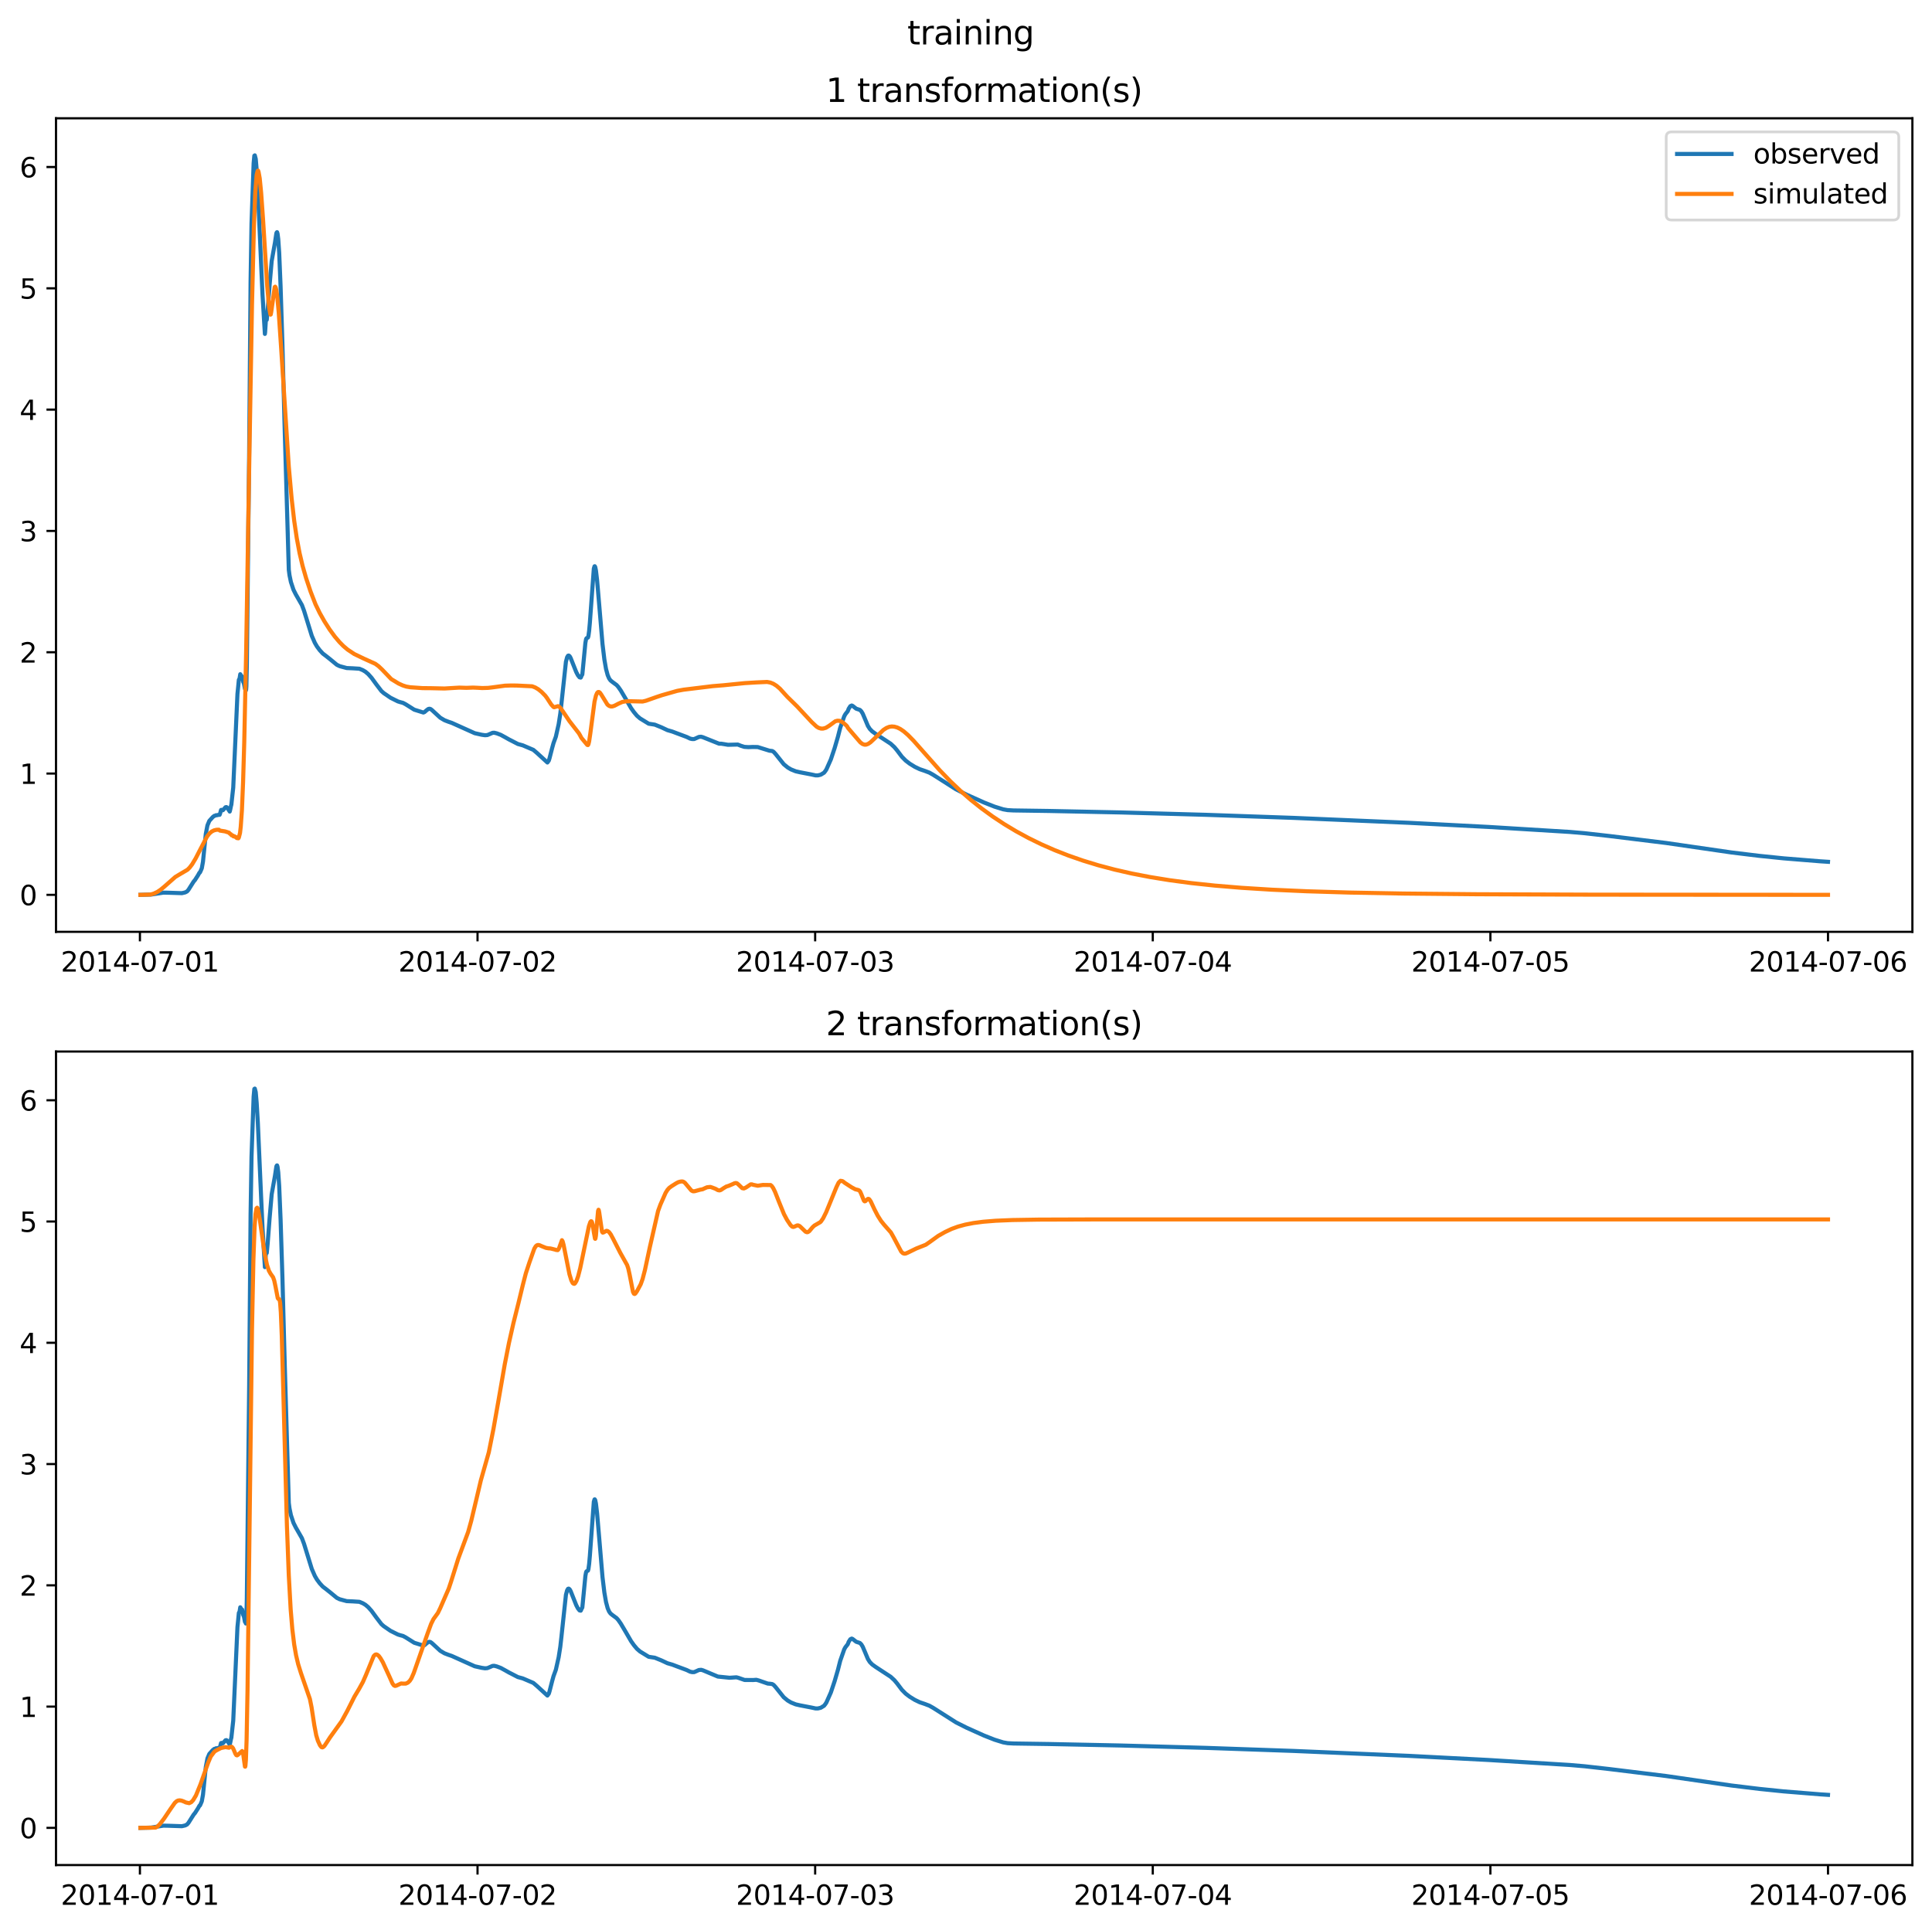 <?xml version="1.0" encoding="utf-8" standalone="no"?>
<!DOCTYPE svg PUBLIC "-//W3C//DTD SVG 1.1//EN"
  "http://www.w3.org/Graphics/SVG/1.1/DTD/svg11.dtd">
<svg xmlns:xlink="http://www.w3.org/1999/xlink" width="709.336pt" height="708.798pt" viewBox="0 0 709.336 708.798" xmlns="http://www.w3.org/2000/svg" version="1.1">
 <defs>
  <style type="text/css">*{stroke-linejoin: round; stroke-linecap: butt}</style>
 </defs>
 <g id="figure_1">
  <g id="patch_1">
   <path d="M 0 708.798 
L 709.336 708.798 
L 709.336 0 
L 0 0 
z
" style="fill: #ffffff"/>
  </g>
  <g id="axes_1">
   <g id="patch_2">
    <path d="M 20.562 342.2 
L 702.136 342.2 
L 702.136 43.44 
L 20.562 43.44 
z
" style="fill: #ffffff"/>
   </g>
   <g id="matplotlib.axis_1">
    <g id="xtick_1">
     <g id="line2d_1">
      <defs>
       <path id="md3153987cd" d="M 0 0 
L 0 3.5 
" style="stroke: #000000; stroke-width: 0.8"/>
      </defs>
      <g>
       <use xlink:href="#md3153987cd" x="51.371" y="342.2" style="stroke: #000000; stroke-width: 0.8"/>
      </g>
     </g>
     <g id="text_1">
      <!-- 2014-07-01 -->
      <g transform="translate(22.313 356.798) scale(0.1 -0.1)">
       <defs>
        <path id="DejaVuSans-32" d="M 1228 531 
L 3431 531 
L 3431 0 
L 469 0 
L 469 531 
Q 828 903 1448 1529 
Q 2069 2156 2228 2338 
Q 2531 2678 2651 2914 
Q 2772 3150 2772 3378 
Q 2772 3750 2511 3984 
Q 2250 4219 1831 4219 
Q 1534 4219 1204 4116 
Q 875 4013 500 3803 
L 500 4441 
Q 881 4594 1212 4672 
Q 1544 4750 1819 4750 
Q 2544 4750 2975 4387 
Q 3406 4025 3406 3419 
Q 3406 3131 3298 2873 
Q 3191 2616 2906 2266 
Q 2828 2175 2409 1742 
Q 1991 1309 1228 531 
z
" transform="scale(0.016)"/>
        <path id="DejaVuSans-30" d="M 2034 4250 
Q 1547 4250 1301 3770 
Q 1056 3291 1056 2328 
Q 1056 1369 1301 889 
Q 1547 409 2034 409 
Q 2525 409 2770 889 
Q 3016 1369 3016 2328 
Q 3016 3291 2770 3770 
Q 2525 4250 2034 4250 
z
M 2034 4750 
Q 2819 4750 3233 4129 
Q 3647 3509 3647 2328 
Q 3647 1150 3233 529 
Q 2819 -91 2034 -91 
Q 1250 -91 836 529 
Q 422 1150 422 2328 
Q 422 3509 836 4129 
Q 1250 4750 2034 4750 
z
" transform="scale(0.016)"/>
        <path id="DejaVuSans-31" d="M 794 531 
L 1825 531 
L 1825 4091 
L 703 3866 
L 703 4441 
L 1819 4666 
L 2450 4666 
L 2450 531 
L 3481 531 
L 3481 0 
L 794 0 
L 794 531 
z
" transform="scale(0.016)"/>
        <path id="DejaVuSans-34" d="M 2419 4116 
L 825 1625 
L 2419 1625 
L 2419 4116 
z
M 2253 4666 
L 3047 4666 
L 3047 1625 
L 3713 1625 
L 3713 1100 
L 3047 1100 
L 3047 0 
L 2419 0 
L 2419 1100 
L 313 1100 
L 313 1709 
L 2253 4666 
z
" transform="scale(0.016)"/>
        <path id="DejaVuSans-2d" d="M 313 2009 
L 1997 2009 
L 1997 1497 
L 313 1497 
L 313 2009 
z
" transform="scale(0.016)"/>
        <path id="DejaVuSans-37" d="M 525 4666 
L 3525 4666 
L 3525 4397 
L 1831 0 
L 1172 0 
L 2766 4134 
L 525 4134 
L 525 4666 
z
" transform="scale(0.016)"/>
       </defs>
       <use xlink:href="#DejaVuSans-32"/>
       <use xlink:href="#DejaVuSans-30" x="63.623"/>
       <use xlink:href="#DejaVuSans-31" x="127.246"/>
       <use xlink:href="#DejaVuSans-34" x="190.869"/>
       <use xlink:href="#DejaVuSans-2d" x="254.492"/>
       <use xlink:href="#DejaVuSans-30" x="290.576"/>
       <use xlink:href="#DejaVuSans-37" x="354.199"/>
       <use xlink:href="#DejaVuSans-2d" x="417.822"/>
       <use xlink:href="#DejaVuSans-30" x="453.906"/>
       <use xlink:href="#DejaVuSans-31" x="517.529"/>
      </g>
     </g>
    </g>
    <g id="xtick_2">
     <g id="line2d_2">
      <g>
       <use xlink:href="#md3153987cd" x="175.328" y="342.2" style="stroke: #000000; stroke-width: 0.8"/>
      </g>
     </g>
     <g id="text_2">
      <!-- 2014-07-02 -->
      <g transform="translate(146.27 356.798) scale(0.1 -0.1)">
       <use xlink:href="#DejaVuSans-32"/>
       <use xlink:href="#DejaVuSans-30" x="63.623"/>
       <use xlink:href="#DejaVuSans-31" x="127.246"/>
       <use xlink:href="#DejaVuSans-34" x="190.869"/>
       <use xlink:href="#DejaVuSans-2d" x="254.492"/>
       <use xlink:href="#DejaVuSans-30" x="290.576"/>
       <use xlink:href="#DejaVuSans-37" x="354.199"/>
       <use xlink:href="#DejaVuSans-2d" x="417.822"/>
       <use xlink:href="#DejaVuSans-30" x="453.906"/>
       <use xlink:href="#DejaVuSans-32" x="517.529"/>
      </g>
     </g>
    </g>
    <g id="xtick_3">
     <g id="line2d_3">
      <g>
       <use xlink:href="#md3153987cd" x="299.285" y="342.2" style="stroke: #000000; stroke-width: 0.8"/>
      </g>
     </g>
     <g id="text_3">
      <!-- 2014-07-03 -->
      <g transform="translate(270.227 356.798) scale(0.1 -0.1)">
       <defs>
        <path id="DejaVuSans-33" d="M 2597 2516 
Q 3050 2419 3304 2112 
Q 3559 1806 3559 1356 
Q 3559 666 3084 287 
Q 2609 -91 1734 -91 
Q 1441 -91 1130 -33 
Q 819 25 488 141 
L 488 750 
Q 750 597 1062 519 
Q 1375 441 1716 441 
Q 2309 441 2620 675 
Q 2931 909 2931 1356 
Q 2931 1769 2642 2001 
Q 2353 2234 1838 2234 
L 1294 2234 
L 1294 2753 
L 1863 2753 
Q 2328 2753 2575 2939 
Q 2822 3125 2822 3475 
Q 2822 3834 2567 4026 
Q 2313 4219 1838 4219 
Q 1578 4219 1281 4162 
Q 984 4106 628 3988 
L 628 4550 
Q 988 4650 1302 4700 
Q 1616 4750 1894 4750 
Q 2613 4750 3031 4423 
Q 3450 4097 3450 3541 
Q 3450 3153 3228 2886 
Q 3006 2619 2597 2516 
z
" transform="scale(0.016)"/>
       </defs>
       <use xlink:href="#DejaVuSans-32"/>
       <use xlink:href="#DejaVuSans-30" x="63.623"/>
       <use xlink:href="#DejaVuSans-31" x="127.246"/>
       <use xlink:href="#DejaVuSans-34" x="190.869"/>
       <use xlink:href="#DejaVuSans-2d" x="254.492"/>
       <use xlink:href="#DejaVuSans-30" x="290.576"/>
       <use xlink:href="#DejaVuSans-37" x="354.199"/>
       <use xlink:href="#DejaVuSans-2d" x="417.822"/>
       <use xlink:href="#DejaVuSans-30" x="453.906"/>
       <use xlink:href="#DejaVuSans-33" x="517.529"/>
      </g>
     </g>
    </g>
    <g id="xtick_4">
     <g id="line2d_4">
      <g>
       <use xlink:href="#md3153987cd" x="423.242" y="342.2" style="stroke: #000000; stroke-width: 0.8"/>
      </g>
     </g>
     <g id="text_4">
      <!-- 2014-07-04 -->
      <g transform="translate(394.184 356.798) scale(0.1 -0.1)">
       <use xlink:href="#DejaVuSans-32"/>
       <use xlink:href="#DejaVuSans-30" x="63.623"/>
       <use xlink:href="#DejaVuSans-31" x="127.246"/>
       <use xlink:href="#DejaVuSans-34" x="190.869"/>
       <use xlink:href="#DejaVuSans-2d" x="254.492"/>
       <use xlink:href="#DejaVuSans-30" x="290.576"/>
       <use xlink:href="#DejaVuSans-37" x="354.199"/>
       <use xlink:href="#DejaVuSans-2d" x="417.822"/>
       <use xlink:href="#DejaVuSans-30" x="453.906"/>
       <use xlink:href="#DejaVuSans-34" x="517.529"/>
      </g>
     </g>
    </g>
    <g id="xtick_5">
     <g id="line2d_5">
      <g>
       <use xlink:href="#md3153987cd" x="547.199" y="342.2" style="stroke: #000000; stroke-width: 0.8"/>
      </g>
     </g>
     <g id="text_5">
      <!-- 2014-07-05 -->
      <g transform="translate(518.141 356.798) scale(0.1 -0.1)">
       <defs>
        <path id="DejaVuSans-35" d="M 691 4666 
L 3169 4666 
L 3169 4134 
L 1269 4134 
L 1269 2991 
Q 1406 3038 1543 3061 
Q 1681 3084 1819 3084 
Q 2600 3084 3056 2656 
Q 3513 2228 3513 1497 
Q 3513 744 3044 326 
Q 2575 -91 1722 -91 
Q 1428 -91 1123 -41 
Q 819 9 494 109 
L 494 744 
Q 775 591 1075 516 
Q 1375 441 1709 441 
Q 2250 441 2565 725 
Q 2881 1009 2881 1497 
Q 2881 1984 2565 2268 
Q 2250 2553 1709 2553 
Q 1456 2553 1204 2497 
Q 953 2441 691 2322 
L 691 4666 
z
" transform="scale(0.016)"/>
       </defs>
       <use xlink:href="#DejaVuSans-32"/>
       <use xlink:href="#DejaVuSans-30" x="63.623"/>
       <use xlink:href="#DejaVuSans-31" x="127.246"/>
       <use xlink:href="#DejaVuSans-34" x="190.869"/>
       <use xlink:href="#DejaVuSans-2d" x="254.492"/>
       <use xlink:href="#DejaVuSans-30" x="290.576"/>
       <use xlink:href="#DejaVuSans-37" x="354.199"/>
       <use xlink:href="#DejaVuSans-2d" x="417.822"/>
       <use xlink:href="#DejaVuSans-30" x="453.906"/>
       <use xlink:href="#DejaVuSans-35" x="517.529"/>
      </g>
     </g>
    </g>
    <g id="xtick_6">
     <g id="line2d_6">
      <g>
       <use xlink:href="#md3153987cd" x="671.156" y="342.2" style="stroke: #000000; stroke-width: 0.8"/>
      </g>
     </g>
     <g id="text_6">
      <!-- 2014-07-06 -->
      <g transform="translate(642.098 356.798) scale(0.1 -0.1)">
       <defs>
        <path id="DejaVuSans-36" d="M 2113 2584 
Q 1688 2584 1439 2293 
Q 1191 2003 1191 1497 
Q 1191 994 1439 701 
Q 1688 409 2113 409 
Q 2538 409 2786 701 
Q 3034 994 3034 1497 
Q 3034 2003 2786 2293 
Q 2538 2584 2113 2584 
z
M 3366 4563 
L 3366 3988 
Q 3128 4100 2886 4159 
Q 2644 4219 2406 4219 
Q 1781 4219 1451 3797 
Q 1122 3375 1075 2522 
Q 1259 2794 1537 2939 
Q 1816 3084 2150 3084 
Q 2853 3084 3261 2657 
Q 3669 2231 3669 1497 
Q 3669 778 3244 343 
Q 2819 -91 2113 -91 
Q 1303 -91 875 529 
Q 447 1150 447 2328 
Q 447 3434 972 4092 
Q 1497 4750 2381 4750 
Q 2619 4750 2861 4703 
Q 3103 4656 3366 4563 
z
" transform="scale(0.016)"/>
       </defs>
       <use xlink:href="#DejaVuSans-32"/>
       <use xlink:href="#DejaVuSans-30" x="63.623"/>
       <use xlink:href="#DejaVuSans-31" x="127.246"/>
       <use xlink:href="#DejaVuSans-34" x="190.869"/>
       <use xlink:href="#DejaVuSans-2d" x="254.492"/>
       <use xlink:href="#DejaVuSans-30" x="290.576"/>
       <use xlink:href="#DejaVuSans-37" x="354.199"/>
       <use xlink:href="#DejaVuSans-2d" x="417.822"/>
       <use xlink:href="#DejaVuSans-30" x="453.906"/>
       <use xlink:href="#DejaVuSans-36" x="517.529"/>
      </g>
     </g>
    </g>
   </g>
   <g id="matplotlib.axis_2">
    <g id="ytick_1">
     <g id="line2d_7">
      <defs>
       <path id="m142663fa0b" d="M 0 0 
L -3.5 0 
" style="stroke: #000000; stroke-width: 0.8"/>
      </defs>
      <g>
       <use xlink:href="#m142663fa0b" x="20.562" y="328.62" style="stroke: #000000; stroke-width: 0.8"/>
      </g>
     </g>
     <g id="text_7">
      <!-- 0 -->
      <g transform="translate(7.2 332.419) scale(0.1 -0.1)">
       <use xlink:href="#DejaVuSans-30"/>
      </g>
     </g>
    </g>
    <g id="ytick_2">
     <g id="line2d_8">
      <g>
       <use xlink:href="#m142663fa0b" x="20.562" y="284.072" style="stroke: #000000; stroke-width: 0.8"/>
      </g>
     </g>
     <g id="text_8">
      <!-- 1 -->
      <g transform="translate(7.2 287.871) scale(0.1 -0.1)">
       <use xlink:href="#DejaVuSans-31"/>
      </g>
     </g>
    </g>
    <g id="ytick_3">
     <g id="line2d_9">
      <g>
       <use xlink:href="#m142663fa0b" x="20.562" y="239.524" style="stroke: #000000; stroke-width: 0.8"/>
      </g>
     </g>
     <g id="text_9">
      <!-- 2 -->
      <g transform="translate(7.2 243.323) scale(0.1 -0.1)">
       <use xlink:href="#DejaVuSans-32"/>
      </g>
     </g>
    </g>
    <g id="ytick_4">
     <g id="line2d_10">
      <g>
       <use xlink:href="#m142663fa0b" x="20.562" y="194.976" style="stroke: #000000; stroke-width: 0.8"/>
      </g>
     </g>
     <g id="text_10">
      <!-- 3 -->
      <g transform="translate(7.2 198.775) scale(0.1 -0.1)">
       <use xlink:href="#DejaVuSans-33"/>
      </g>
     </g>
    </g>
    <g id="ytick_5">
     <g id="line2d_11">
      <g>
       <use xlink:href="#m142663fa0b" x="20.562" y="150.428" style="stroke: #000000; stroke-width: 0.8"/>
      </g>
     </g>
     <g id="text_11">
      <!-- 4 -->
      <g transform="translate(7.2 154.227) scale(0.1 -0.1)">
       <use xlink:href="#DejaVuSans-34"/>
      </g>
     </g>
    </g>
    <g id="ytick_6">
     <g id="line2d_12">
      <g>
       <use xlink:href="#m142663fa0b" x="20.562" y="105.88" style="stroke: #000000; stroke-width: 0.8"/>
      </g>
     </g>
     <g id="text_12">
      <!-- 5 -->
      <g transform="translate(7.2 109.679) scale(0.1 -0.1)">
       <use xlink:href="#DejaVuSans-35"/>
      </g>
     </g>
    </g>
    <g id="ytick_7">
     <g id="line2d_13">
      <g>
       <use xlink:href="#m142663fa0b" x="20.562" y="61.332" style="stroke: #000000; stroke-width: 0.8"/>
      </g>
     </g>
     <g id="text_13">
      <!-- 6 -->
      <g transform="translate(7.2 65.131) scale(0.1 -0.1)">
       <use xlink:href="#DejaVuSans-36"/>
      </g>
     </g>
    </g>
   </g>
   <g id="line2d_14">
    <path d="M 51.543 328.62 
L 55.503 328.517 
L 57.827 328.145 
L 59.979 327.808 
L 61.529 327.832 
L 66.779 328.005 
L 67.985 327.727 
L 68.673 327.373 
L 69.19 326.775 
L 71.084 323.772 
L 71.6 323.157 
L 72.719 321.407 
L 73.236 320.467 
L 73.408 320.409 
L 73.666 319.869 
L 74.096 318.844 
L 74.527 316.436 
L 74.871 313.037 
L 75.56 306.238 
L 76.162 303.113 
L 76.851 301.458 
L 78.142 300.028 
L 78.4 299.848 
L 78.659 299.616 
L 78.917 299.578 
L 79.347 299.363 
L 79.606 299.396 
L 80.122 299.263 
L 80.639 299.226 
L 80.811 298.741 
L 81.155 297.466 
L 81.327 297.397 
L 81.844 297.546 
L 82.188 297.146 
L 82.791 296.446 
L 83.135 296.391 
L 83.393 296.572 
L 83.91 297.352 
L 84.34 298.036 
L 84.512 297.388 
L 84.857 295.753 
L 84.943 295.519 
L 85.287 292.354 
L 85.631 289.243 
L 87.181 254.849 
L 87.439 252.321 
L 87.697 249.632 
L 87.955 249.193 
L 88.214 247.591 
L 88.3 247.708 
L 88.73 248.624 
L 88.816 248.349 
L 88.902 248.438 
L 89.333 250.513 
L 89.419 250.455 
L 89.591 251.159 
L 89.935 252.941 
L 90.021 252.906 
L 90.28 253.551 
L 90.366 253.242 
L 90.452 252.085 
L 90.624 244.413 
L 91.485 166.009 
L 92.001 103.444 
L 92.346 82.071 
L 93.12 60.01 
L 93.379 57.182 
L 93.551 57.051 
L 93.895 58.36 
L 94.239 62.304 
L 94.67 69.643 
L 95.875 97.081 
L 96.391 108.363 
L 97.252 122.63 
L 97.338 121.996 
L 97.683 116.624 
L 97.769 116.703 
L 97.941 117.456 
L 98.285 113.812 
L 98.974 104.779 
L 99.749 95.867 
L 100.954 89.1 
L 101.47 85.643 
L 101.642 85.299 
L 101.728 85.262 
L 101.901 85.795 
L 102.159 87.789 
L 102.503 92.796 
L 103.02 105.211 
L 103.708 126.954 
L 104.569 159.303 
L 106.033 209.258 
L 106.291 211.243 
L 106.807 213.739 
L 107.754 216.586 
L 108.615 218.303 
L 110.853 222.206 
L 111.628 224.292 
L 114.468 233.484 
L 115.588 236.06 
L 116.362 237.391 
L 117.395 238.781 
L 118.514 239.998 
L 119.719 240.915 
L 121.183 242.077 
L 123.679 244.138 
L 124.712 244.638 
L 127.295 245.33 
L 129.533 245.427 
L 131.943 245.58 
L 133.234 246.117 
L 134.181 246.688 
L 135.214 247.568 
L 136.419 248.924 
L 138.227 251.406 
L 140.035 253.769 
L 140.895 254.533 
L 143.392 256.245 
L 146.06 257.576 
L 146.921 257.846 
L 147.954 258.118 
L 148.901 258.616 
L 152.086 260.62 
L 155.443 261.667 
L 155.874 261.49 
L 156.562 260.882 
L 157.251 260.365 
L 157.681 260.271 
L 158.112 260.396 
L 158.628 260.786 
L 161.641 263.572 
L 163.19 264.488 
L 164.568 265.025 
L 165.859 265.463 
L 174.295 269.257 
L 176.877 269.835 
L 178.082 270.002 
L 178.943 269.937 
L 179.804 269.577 
L 180.837 269.125 
L 181.44 269.084 
L 182.387 269.311 
L 183.85 269.863 
L 185.658 270.853 
L 186.863 271.539 
L 187.982 272.109 
L 190.134 273.223 
L 191.942 273.719 
L 195.815 275.374 
L 197.192 276.551 
L 200.98 280.02 
L 201.497 279.31 
L 201.755 278.479 
L 202.702 274.783 
L 203.218 272.91 
L 204.079 270.543 
L 205.112 265.937 
L 205.715 262.088 
L 206.145 258.283 
L 207.78 243.031 
L 208.211 241.373 
L 208.555 240.798 
L 208.813 240.737 
L 209.158 241.005 
L 209.502 241.614 
L 211.568 246.818 
L 212.171 247.977 
L 212.773 248.736 
L 213.031 248.785 
L 213.204 248.843 
L 213.29 248.74 
L 213.548 248.059 
L 213.72 247.847 
L 213.806 247.634 
L 213.978 245.91 
L 214.925 236.077 
L 215.183 234.686 
L 215.356 234.372 
L 215.872 234.134 
L 216.044 233.554 
L 216.303 231.652 
L 216.561 228.798 
L 218.024 208.813 
L 218.282 207.967 
L 218.368 207.94 
L 218.541 208.245 
L 218.799 209.483 
L 219.229 213.099 
L 220.004 222.185 
L 221.209 236.495 
L 221.898 242.204 
L 222.5 245.659 
L 223.103 247.918 
L 223.619 249.128 
L 224.136 249.86 
L 224.825 250.422 
L 226.374 251.559 
L 226.977 252.228 
L 227.923 253.585 
L 229.817 256.792 
L 231.711 260.058 
L 232.744 261.509 
L 233.863 262.848 
L 234.982 263.82 
L 238.167 265.773 
L 239.2 265.932 
L 240.405 266.115 
L 242.816 267.092 
L 245.054 268.141 
L 246.861 268.664 
L 248.325 269.222 
L 252.112 270.633 
L 253.404 271.251 
L 254.178 271.416 
L 254.867 271.404 
L 255.642 271.068 
L 256.589 270.633 
L 257.363 270.548 
L 258.052 270.729 
L 263.991 273.102 
L 264.852 273.12 
L 265.971 273.297 
L 267.263 273.519 
L 270.878 273.423 
L 271.997 273.872 
L 273.288 274.278 
L 274.752 274.376 
L 276.387 274.314 
L 278.195 274.345 
L 282.499 275.684 
L 283.532 275.799 
L 284.048 276.118 
L 284.737 276.872 
L 287.75 280.643 
L 289.213 281.847 
L 290.418 282.556 
L 292.14 283.25 
L 293.69 283.603 
L 297.821 284.4 
L 299.457 284.751 
L 300.318 284.744 
L 301.351 284.494 
L 302.556 283.76 
L 303.072 283.088 
L 303.417 282.547 
L 305.052 278.868 
L 306.43 274.743 
L 307.635 270.614 
L 308.495 267.233 
L 309.959 263.042 
L 310.389 262.259 
L 311.25 261.174 
L 311.594 260.275 
L 312.197 259.33 
L 312.713 259.087 
L 313.058 259.234 
L 314.349 260.251 
L 315.726 260.705 
L 316.243 261.231 
L 316.759 262.087 
L 317.534 263.914 
L 318.653 266.586 
L 319.342 267.675 
L 320.203 268.57 
L 321.494 269.5 
L 327.003 273.108 
L 328.38 274.383 
L 329.413 275.624 
L 331.135 277.91 
L 332.512 279.306 
L 333.976 280.432 
L 335.869 281.604 
L 337.677 282.472 
L 339.485 283.084 
L 341.206 283.738 
L 342.584 284.514 
L 351.02 289.88 
L 354.893 291.832 
L 361.263 294.698 
L 365.137 296.227 
L 368.322 297.216 
L 369.957 297.504 
L 372.109 297.624 
L 385.022 297.813 
L 411.449 298.36 
L 442.696 299.229 
L 474.89 300.355 
L 517.242 302.165 
L 546.51 303.684 
L 576.38 305.52 
L 581.803 305.989 
L 590.842 307.008 
L 611.673 309.567 
L 635.69 313.056 
L 645.934 314.301 
L 654.886 315.219 
L 668.315 316.304 
L 671.156 316.488 
L 671.156 316.488 
" clip-path="url(#peb9eac70e6)" style="fill: none; stroke: #1f77b4; stroke-width: 1.5; stroke-linecap: square"/>
   </g>
   <g id="line2d_15">
    <path d="M 51.543 328.62 
L 55.159 328.516 
L 56.364 328.201 
L 57.741 327.556 
L 58.946 326.757 
L 60.323 325.615 
L 64.369 322.05 
L 65.66 321.269 
L 68.845 319.388 
L 69.62 318.614 
L 70.567 317.377 
L 71.858 315.21 
L 73.149 312.689 
L 75.99 307.238 
L 76.851 306.132 
L 77.712 305.381 
L 78.573 304.944 
L 79.52 304.719 
L 80.38 304.709 
L 80.552 304.865 
L 80.725 305.022 
L 82.618 305.317 
L 84.082 305.785 
L 84.254 306.009 
L 84.512 306.251 
L 84.77 306.357 
L 85.029 306.75 
L 85.459 306.816 
L 85.717 307.15 
L 86.062 307.102 
L 86.32 307.343 
L 86.664 307.395 
L 86.922 307.761 
L 87.525 307.854 
L 87.697 307.561 
L 88.128 305.871 
L 88.386 303.627 
L 88.816 297.618 
L 89.247 287.242 
L 89.677 272.615 
L 90.366 239.693 
L 91.485 171.84 
L 92.518 112.07 
L 93.206 83.928 
L 93.723 70.769 
L 94.239 64.188 
L 94.584 62.784 
L 94.756 62.652 
L 94.928 63.129 
L 95.358 65.49 
L 95.875 70.74 
L 96.564 80.363 
L 98.113 105.098 
L 98.802 112.824 
L 99.232 115.239 
L 99.318 115.548 
L 99.404 115.492 
L 99.576 114.595 
L 100.868 105.402 
L 101.04 105.284 
L 101.212 105.567 
L 101.47 106.572 
L 101.815 109.067 
L 102.331 114.688 
L 103.192 127.343 
L 106.033 171.392 
L 107.065 182.982 
L 108.012 191.226 
L 108.959 197.654 
L 109.992 203.138 
L 111.111 207.873 
L 112.403 212.374 
L 114.038 217.27 
L 115.846 221.935 
L 117.395 225.133 
L 119.117 228.193 
L 121.011 231.157 
L 122.904 233.752 
L 124.626 235.778 
L 126.089 237.261 
L 127.639 238.571 
L 130.049 240.17 
L 133.578 241.867 
L 137.796 243.774 
L 139.002 244.663 
L 140.293 245.889 
L 143.65 249.389 
L 146.319 251.007 
L 147.868 251.715 
L 149.159 252.134 
L 150.623 252.387 
L 155.185 252.707 
L 157.939 252.722 
L 163.19 252.841 
L 168.614 252.52 
L 171.282 252.6 
L 173.692 252.51 
L 175.5 252.59 
L 177.049 252.677 
L 179.202 252.616 
L 180.837 252.426 
L 185.399 251.807 
L 187.637 251.734 
L 189.703 251.755 
L 195.385 252.033 
L 196.504 252.458 
L 197.623 253.12 
L 198.828 254.093 
L 200.205 255.499 
L 200.808 256.305 
L 201.152 256.829 
L 201.41 257.238 
L 201.755 257.762 
L 202.357 258.691 
L 203.218 259.646 
L 203.476 259.727 
L 204.854 259.326 
L 205.198 259.483 
L 205.715 259.915 
L 206.575 261.118 
L 209.072 264.828 
L 212.515 269.257 
L 212.945 269.985 
L 213.204 270.484 
L 213.462 270.973 
L 215.614 273.563 
L 215.872 273.618 
L 216.044 273.335 
L 216.303 272.281 
L 216.733 269.371 
L 218.282 257.632 
L 218.799 255.465 
L 219.229 254.474 
L 219.574 254.138 
L 219.918 254.13 
L 220.262 254.383 
L 220.779 255.107 
L 223.017 258.751 
L 223.619 259.225 
L 224.222 259.435 
L 224.825 259.425 
L 225.599 259.182 
L 227.063 258.417 
L 228.44 257.805 
L 229.559 257.578 
L 231.281 257.516 
L 235.929 257.626 
L 237.134 257.339 
L 241.094 255.95 
L 243.074 255.291 
L 248.669 253.7 
L 250.993 253.277 
L 261.667 251.975 
L 265.627 251.654 
L 273.374 250.872 
L 277.592 250.613 
L 281.638 250.436 
L 282.843 250.666 
L 283.962 251.12 
L 285.081 251.824 
L 286.373 252.929 
L 288.008 254.736 
L 289.127 255.951 
L 292.657 259.41 
L 297.994 265.149 
L 299.801 266.841 
L 300.576 267.303 
L 301.437 267.563 
L 302.212 267.561 
L 303.245 267.265 
L 304.45 266.513 
L 306.688 264.874 
L 307.462 264.671 
L 308.151 264.701 
L 308.668 264.857 
L 309.528 265.355 
L 310.647 266.34 
L 310.992 266.714 
L 311.336 267.336 
L 314.091 270.556 
L 315.898 272.648 
L 316.673 273.223 
L 317.362 273.464 
L 317.964 273.463 
L 318.739 273.187 
L 319.6 272.602 
L 320.719 271.557 
L 324.334 268.06 
L 325.453 267.334 
L 326.486 266.922 
L 327.433 266.784 
L 328.38 266.864 
L 329.413 267.157 
L 330.532 267.704 
L 331.823 268.59 
L 333.373 269.933 
L 335.439 272.044 
L 338.882 275.939 
L 344.994 282.838 
L 348.868 286.852 
L 352.655 290.454 
L 356.443 293.752 
L 360.402 296.904 
L 364.448 299.843 
L 368.666 302.633 
L 373.056 305.271 
L 377.619 307.75 
L 382.353 310.069 
L 387.26 312.224 
L 392.339 314.213 
L 397.676 316.065 
L 403.271 317.77 
L 409.21 319.344 
L 415.494 320.777 
L 422.209 322.076 
L 429.44 323.247 
L 437.359 324.299 
L 446.053 325.225 
L 455.78 326.034 
L 466.885 326.728 
L 479.883 327.311 
L 495.55 327.782 
L 515.349 328.144 
L 542.378 328.4 
L 584.558 328.554 
L 671.156 328.614 
L 671.156 328.614 
" clip-path="url(#peb9eac70e6)" style="fill: none; stroke: #ff7f0e; stroke-width: 1.5; stroke-linecap: square"/>
   </g>
   <g id="patch_3">
    <path d="M 20.562 342.2 
L 20.562 43.44 
" style="fill: none; stroke: #000000; stroke-width: 0.8; stroke-linejoin: miter; stroke-linecap: square"/>
   </g>
   <g id="patch_4">
    <path d="M 702.136 342.2 
L 702.136 43.44 
" style="fill: none; stroke: #000000; stroke-width: 0.8; stroke-linejoin: miter; stroke-linecap: square"/>
   </g>
   <g id="patch_5">
    <path d="M 20.562 342.2 
L 702.136 342.2 
" style="fill: none; stroke: #000000; stroke-width: 0.8; stroke-linejoin: miter; stroke-linecap: square"/>
   </g>
   <g id="patch_6">
    <path d="M 20.562 43.44 
L 702.136 43.44 
" style="fill: none; stroke: #000000; stroke-width: 0.8; stroke-linejoin: miter; stroke-linecap: square"/>
   </g>
   <g id="text_14">
    <!-- 1 transformation(s) -->
    <g transform="translate(303.235 37.44) scale(0.12 -0.12)">
     <defs>
      <path id="DejaVuSans-20" transform="scale(0.016)"/>
      <path id="DejaVuSans-74" d="M 1172 4494 
L 1172 3500 
L 2356 3500 
L 2356 3053 
L 1172 3053 
L 1172 1153 
Q 1172 725 1289 603 
Q 1406 481 1766 481 
L 2356 481 
L 2356 0 
L 1766 0 
Q 1100 0 847 248 
Q 594 497 594 1153 
L 594 3053 
L 172 3053 
L 172 3500 
L 594 3500 
L 594 4494 
L 1172 4494 
z
" transform="scale(0.016)"/>
      <path id="DejaVuSans-72" d="M 2631 2963 
Q 2534 3019 2420 3045 
Q 2306 3072 2169 3072 
Q 1681 3072 1420 2755 
Q 1159 2438 1159 1844 
L 1159 0 
L 581 0 
L 581 3500 
L 1159 3500 
L 1159 2956 
Q 1341 3275 1631 3429 
Q 1922 3584 2338 3584 
Q 2397 3584 2469 3576 
Q 2541 3569 2628 3553 
L 2631 2963 
z
" transform="scale(0.016)"/>
      <path id="DejaVuSans-61" d="M 2194 1759 
Q 1497 1759 1228 1600 
Q 959 1441 959 1056 
Q 959 750 1161 570 
Q 1363 391 1709 391 
Q 2188 391 2477 730 
Q 2766 1069 2766 1631 
L 2766 1759 
L 2194 1759 
z
M 3341 1997 
L 3341 0 
L 2766 0 
L 2766 531 
Q 2569 213 2275 61 
Q 1981 -91 1556 -91 
Q 1019 -91 701 211 
Q 384 513 384 1019 
Q 384 1609 779 1909 
Q 1175 2209 1959 2209 
L 2766 2209 
L 2766 2266 
Q 2766 2663 2505 2880 
Q 2244 3097 1772 3097 
Q 1472 3097 1187 3025 
Q 903 2953 641 2809 
L 641 3341 
Q 956 3463 1253 3523 
Q 1550 3584 1831 3584 
Q 2591 3584 2966 3190 
Q 3341 2797 3341 1997 
z
" transform="scale(0.016)"/>
      <path id="DejaVuSans-6e" d="M 3513 2113 
L 3513 0 
L 2938 0 
L 2938 2094 
Q 2938 2591 2744 2837 
Q 2550 3084 2163 3084 
Q 1697 3084 1428 2787 
Q 1159 2491 1159 1978 
L 1159 0 
L 581 0 
L 581 3500 
L 1159 3500 
L 1159 2956 
Q 1366 3272 1645 3428 
Q 1925 3584 2291 3584 
Q 2894 3584 3203 3211 
Q 3513 2838 3513 2113 
z
" transform="scale(0.016)"/>
      <path id="DejaVuSans-73" d="M 2834 3397 
L 2834 2853 
Q 2591 2978 2328 3040 
Q 2066 3103 1784 3103 
Q 1356 3103 1142 2972 
Q 928 2841 928 2578 
Q 928 2378 1081 2264 
Q 1234 2150 1697 2047 
L 1894 2003 
Q 2506 1872 2764 1633 
Q 3022 1394 3022 966 
Q 3022 478 2636 193 
Q 2250 -91 1575 -91 
Q 1294 -91 989 -36 
Q 684 19 347 128 
L 347 722 
Q 666 556 975 473 
Q 1284 391 1588 391 
Q 1994 391 2212 530 
Q 2431 669 2431 922 
Q 2431 1156 2273 1281 
Q 2116 1406 1581 1522 
L 1381 1569 
Q 847 1681 609 1914 
Q 372 2147 372 2553 
Q 372 3047 722 3315 
Q 1072 3584 1716 3584 
Q 2034 3584 2315 3537 
Q 2597 3491 2834 3397 
z
" transform="scale(0.016)"/>
      <path id="DejaVuSans-66" d="M 2375 4863 
L 2375 4384 
L 1825 4384 
Q 1516 4384 1395 4259 
Q 1275 4134 1275 3809 
L 1275 3500 
L 2222 3500 
L 2222 3053 
L 1275 3053 
L 1275 0 
L 697 0 
L 697 3053 
L 147 3053 
L 147 3500 
L 697 3500 
L 697 3744 
Q 697 4328 969 4595 
Q 1241 4863 1831 4863 
L 2375 4863 
z
" transform="scale(0.016)"/>
      <path id="DejaVuSans-6f" d="M 1959 3097 
Q 1497 3097 1228 2736 
Q 959 2375 959 1747 
Q 959 1119 1226 758 
Q 1494 397 1959 397 
Q 2419 397 2687 759 
Q 2956 1122 2956 1747 
Q 2956 2369 2687 2733 
Q 2419 3097 1959 3097 
z
M 1959 3584 
Q 2709 3584 3137 3096 
Q 3566 2609 3566 1747 
Q 3566 888 3137 398 
Q 2709 -91 1959 -91 
Q 1206 -91 779 398 
Q 353 888 353 1747 
Q 353 2609 779 3096 
Q 1206 3584 1959 3584 
z
" transform="scale(0.016)"/>
      <path id="DejaVuSans-6d" d="M 3328 2828 
Q 3544 3216 3844 3400 
Q 4144 3584 4550 3584 
Q 5097 3584 5394 3201 
Q 5691 2819 5691 2113 
L 5691 0 
L 5113 0 
L 5113 2094 
Q 5113 2597 4934 2840 
Q 4756 3084 4391 3084 
Q 3944 3084 3684 2787 
Q 3425 2491 3425 1978 
L 3425 0 
L 2847 0 
L 2847 2094 
Q 2847 2600 2669 2842 
Q 2491 3084 2119 3084 
Q 1678 3084 1418 2786 
Q 1159 2488 1159 1978 
L 1159 0 
L 581 0 
L 581 3500 
L 1159 3500 
L 1159 2956 
Q 1356 3278 1631 3431 
Q 1906 3584 2284 3584 
Q 2666 3584 2933 3390 
Q 3200 3197 3328 2828 
z
" transform="scale(0.016)"/>
      <path id="DejaVuSans-69" d="M 603 3500 
L 1178 3500 
L 1178 0 
L 603 0 
L 603 3500 
z
M 603 4863 
L 1178 4863 
L 1178 4134 
L 603 4134 
L 603 4863 
z
" transform="scale(0.016)"/>
      <path id="DejaVuSans-28" d="M 1984 4856 
Q 1566 4138 1362 3434 
Q 1159 2731 1159 2009 
Q 1159 1288 1364 580 
Q 1569 -128 1984 -844 
L 1484 -844 
Q 1016 -109 783 600 
Q 550 1309 550 2009 
Q 550 2706 781 3412 
Q 1013 4119 1484 4856 
L 1984 4856 
z
" transform="scale(0.016)"/>
      <path id="DejaVuSans-29" d="M 513 4856 
L 1013 4856 
Q 1481 4119 1714 3412 
Q 1947 2706 1947 2009 
Q 1947 1309 1714 600 
Q 1481 -109 1013 -844 
L 513 -844 
Q 928 -128 1133 580 
Q 1338 1288 1338 2009 
Q 1338 2731 1133 3434 
Q 928 4138 513 4856 
z
" transform="scale(0.016)"/>
     </defs>
     <use xlink:href="#DejaVuSans-31"/>
     <use xlink:href="#DejaVuSans-20" x="63.623"/>
     <use xlink:href="#DejaVuSans-74" x="95.41"/>
     <use xlink:href="#DejaVuSans-72" x="134.619"/>
     <use xlink:href="#DejaVuSans-61" x="175.732"/>
     <use xlink:href="#DejaVuSans-6e" x="237.012"/>
     <use xlink:href="#DejaVuSans-73" x="300.391"/>
     <use xlink:href="#DejaVuSans-66" x="352.49"/>
     <use xlink:href="#DejaVuSans-6f" x="387.695"/>
     <use xlink:href="#DejaVuSans-72" x="448.877"/>
     <use xlink:href="#DejaVuSans-6d" x="488.24"/>
     <use xlink:href="#DejaVuSans-61" x="585.652"/>
     <use xlink:href="#DejaVuSans-74" x="646.932"/>
     <use xlink:href="#DejaVuSans-69" x="686.141"/>
     <use xlink:href="#DejaVuSans-6f" x="713.924"/>
     <use xlink:href="#DejaVuSans-6e" x="775.105"/>
     <use xlink:href="#DejaVuSans-28" x="838.484"/>
     <use xlink:href="#DejaVuSans-73" x="877.498"/>
     <use xlink:href="#DejaVuSans-29" x="929.598"/>
    </g>
   </g>
   <g id="legend_1">
    <g id="patch_7">
     <path d="M 613.742 80.796 
L 695.136 80.796 
Q 697.136 80.796 697.136 78.796 
L 697.136 50.44 
Q 697.136 48.44 695.136 48.44 
L 613.742 48.44 
Q 611.742 48.44 611.742 50.44 
L 611.742 78.796 
Q 611.742 80.796 613.742 80.796 
z
" style="fill: #ffffff; opacity: 0.8; stroke: #cccccc; stroke-linejoin: miter"/>
    </g>
    <g id="line2d_16">
     <path d="M 615.742 56.538 
L 625.742 56.538 
L 635.742 56.538 
" style="fill: none; stroke: #1f77b4; stroke-width: 1.5; stroke-linecap: square"/>
    </g>
    <g id="text_15">
     <!-- observed -->
     <g transform="translate(643.742 60.038) scale(0.1 -0.1)">
      <defs>
       <path id="DejaVuSans-62" d="M 3116 1747 
Q 3116 2381 2855 2742 
Q 2594 3103 2138 3103 
Q 1681 3103 1420 2742 
Q 1159 2381 1159 1747 
Q 1159 1113 1420 752 
Q 1681 391 2138 391 
Q 2594 391 2855 752 
Q 3116 1113 3116 1747 
z
M 1159 2969 
Q 1341 3281 1617 3432 
Q 1894 3584 2278 3584 
Q 2916 3584 3314 3078 
Q 3713 2572 3713 1747 
Q 3713 922 3314 415 
Q 2916 -91 2278 -91 
Q 1894 -91 1617 61 
Q 1341 213 1159 525 
L 1159 0 
L 581 0 
L 581 4863 
L 1159 4863 
L 1159 2969 
z
" transform="scale(0.016)"/>
       <path id="DejaVuSans-65" d="M 3597 1894 
L 3597 1613 
L 953 1613 
Q 991 1019 1311 708 
Q 1631 397 2203 397 
Q 2534 397 2845 478 
Q 3156 559 3463 722 
L 3463 178 
Q 3153 47 2828 -22 
Q 2503 -91 2169 -91 
Q 1331 -91 842 396 
Q 353 884 353 1716 
Q 353 2575 817 3079 
Q 1281 3584 2069 3584 
Q 2775 3584 3186 3129 
Q 3597 2675 3597 1894 
z
M 3022 2063 
Q 3016 2534 2758 2815 
Q 2500 3097 2075 3097 
Q 1594 3097 1305 2825 
Q 1016 2553 972 2059 
L 3022 2063 
z
" transform="scale(0.016)"/>
       <path id="DejaVuSans-76" d="M 191 3500 
L 800 3500 
L 1894 563 
L 2988 3500 
L 3597 3500 
L 2284 0 
L 1503 0 
L 191 3500 
z
" transform="scale(0.016)"/>
       <path id="DejaVuSans-64" d="M 2906 2969 
L 2906 4863 
L 3481 4863 
L 3481 0 
L 2906 0 
L 2906 525 
Q 2725 213 2448 61 
Q 2172 -91 1784 -91 
Q 1150 -91 751 415 
Q 353 922 353 1747 
Q 353 2572 751 3078 
Q 1150 3584 1784 3584 
Q 2172 3584 2448 3432 
Q 2725 3281 2906 2969 
z
M 947 1747 
Q 947 1113 1208 752 
Q 1469 391 1925 391 
Q 2381 391 2643 752 
Q 2906 1113 2906 1747 
Q 2906 2381 2643 2742 
Q 2381 3103 1925 3103 
Q 1469 3103 1208 2742 
Q 947 2381 947 1747 
z
" transform="scale(0.016)"/>
      </defs>
      <use xlink:href="#DejaVuSans-6f"/>
      <use xlink:href="#DejaVuSans-62" x="61.182"/>
      <use xlink:href="#DejaVuSans-73" x="124.658"/>
      <use xlink:href="#DejaVuSans-65" x="176.758"/>
      <use xlink:href="#DejaVuSans-72" x="238.281"/>
      <use xlink:href="#DejaVuSans-76" x="279.395"/>
      <use xlink:href="#DejaVuSans-65" x="338.574"/>
      <use xlink:href="#DejaVuSans-64" x="400.098"/>
     </g>
    </g>
    <g id="line2d_17">
     <path d="M 615.742 71.217 
L 625.742 71.217 
L 635.742 71.217 
" style="fill: none; stroke: #ff7f0e; stroke-width: 1.5; stroke-linecap: square"/>
    </g>
    <g id="text_16">
     <!-- simulated -->
     <g transform="translate(643.742 74.717) scale(0.1 -0.1)">
      <defs>
       <path id="DejaVuSans-75" d="M 544 1381 
L 544 3500 
L 1119 3500 
L 1119 1403 
Q 1119 906 1312 657 
Q 1506 409 1894 409 
Q 2359 409 2629 706 
Q 2900 1003 2900 1516 
L 2900 3500 
L 3475 3500 
L 3475 0 
L 2900 0 
L 2900 538 
Q 2691 219 2414 64 
Q 2138 -91 1772 -91 
Q 1169 -91 856 284 
Q 544 659 544 1381 
z
M 1991 3584 
L 1991 3584 
z
" transform="scale(0.016)"/>
       <path id="DejaVuSans-6c" d="M 603 4863 
L 1178 4863 
L 1178 0 
L 603 0 
L 603 4863 
z
" transform="scale(0.016)"/>
      </defs>
      <use xlink:href="#DejaVuSans-73"/>
      <use xlink:href="#DejaVuSans-69" x="52.1"/>
      <use xlink:href="#DejaVuSans-6d" x="79.883"/>
      <use xlink:href="#DejaVuSans-75" x="177.295"/>
      <use xlink:href="#DejaVuSans-6c" x="240.674"/>
      <use xlink:href="#DejaVuSans-61" x="268.457"/>
      <use xlink:href="#DejaVuSans-74" x="329.736"/>
      <use xlink:href="#DejaVuSans-65" x="368.945"/>
      <use xlink:href="#DejaVuSans-64" x="430.469"/>
     </g>
    </g>
   </g>
  </g>
  <g id="axes_2">
   <g id="patch_8">
    <path d="M 20.562 684.92 
L 702.136 684.92 
L 702.136 386.16 
L 20.562 386.16 
z
" style="fill: #ffffff"/>
   </g>
   <g id="matplotlib.axis_3">
    <g id="xtick_7">
     <g id="line2d_18">
      <g>
       <use xlink:href="#md3153987cd" x="51.371" y="684.92" style="stroke: #000000; stroke-width: 0.8"/>
      </g>
     </g>
     <g id="text_17">
      <!-- 2014-07-01 -->
      <g transform="translate(22.313 699.518) scale(0.1 -0.1)">
       <use xlink:href="#DejaVuSans-32"/>
       <use xlink:href="#DejaVuSans-30" x="63.623"/>
       <use xlink:href="#DejaVuSans-31" x="127.246"/>
       <use xlink:href="#DejaVuSans-34" x="190.869"/>
       <use xlink:href="#DejaVuSans-2d" x="254.492"/>
       <use xlink:href="#DejaVuSans-30" x="290.576"/>
       <use xlink:href="#DejaVuSans-37" x="354.199"/>
       <use xlink:href="#DejaVuSans-2d" x="417.822"/>
       <use xlink:href="#DejaVuSans-30" x="453.906"/>
       <use xlink:href="#DejaVuSans-31" x="517.529"/>
      </g>
     </g>
    </g>
    <g id="xtick_8">
     <g id="line2d_19">
      <g>
       <use xlink:href="#md3153987cd" x="175.328" y="684.92" style="stroke: #000000; stroke-width: 0.8"/>
      </g>
     </g>
     <g id="text_18">
      <!-- 2014-07-02 -->
      <g transform="translate(146.27 699.518) scale(0.1 -0.1)">
       <use xlink:href="#DejaVuSans-32"/>
       <use xlink:href="#DejaVuSans-30" x="63.623"/>
       <use xlink:href="#DejaVuSans-31" x="127.246"/>
       <use xlink:href="#DejaVuSans-34" x="190.869"/>
       <use xlink:href="#DejaVuSans-2d" x="254.492"/>
       <use xlink:href="#DejaVuSans-30" x="290.576"/>
       <use xlink:href="#DejaVuSans-37" x="354.199"/>
       <use xlink:href="#DejaVuSans-2d" x="417.822"/>
       <use xlink:href="#DejaVuSans-30" x="453.906"/>
       <use xlink:href="#DejaVuSans-32" x="517.529"/>
      </g>
     </g>
    </g>
    <g id="xtick_9">
     <g id="line2d_20">
      <g>
       <use xlink:href="#md3153987cd" x="299.285" y="684.92" style="stroke: #000000; stroke-width: 0.8"/>
      </g>
     </g>
     <g id="text_19">
      <!-- 2014-07-03 -->
      <g transform="translate(270.227 699.518) scale(0.1 -0.1)">
       <use xlink:href="#DejaVuSans-32"/>
       <use xlink:href="#DejaVuSans-30" x="63.623"/>
       <use xlink:href="#DejaVuSans-31" x="127.246"/>
       <use xlink:href="#DejaVuSans-34" x="190.869"/>
       <use xlink:href="#DejaVuSans-2d" x="254.492"/>
       <use xlink:href="#DejaVuSans-30" x="290.576"/>
       <use xlink:href="#DejaVuSans-37" x="354.199"/>
       <use xlink:href="#DejaVuSans-2d" x="417.822"/>
       <use xlink:href="#DejaVuSans-30" x="453.906"/>
       <use xlink:href="#DejaVuSans-33" x="517.529"/>
      </g>
     </g>
    </g>
    <g id="xtick_10">
     <g id="line2d_21">
      <g>
       <use xlink:href="#md3153987cd" x="423.242" y="684.92" style="stroke: #000000; stroke-width: 0.8"/>
      </g>
     </g>
     <g id="text_20">
      <!-- 2014-07-04 -->
      <g transform="translate(394.184 699.518) scale(0.1 -0.1)">
       <use xlink:href="#DejaVuSans-32"/>
       <use xlink:href="#DejaVuSans-30" x="63.623"/>
       <use xlink:href="#DejaVuSans-31" x="127.246"/>
       <use xlink:href="#DejaVuSans-34" x="190.869"/>
       <use xlink:href="#DejaVuSans-2d" x="254.492"/>
       <use xlink:href="#DejaVuSans-30" x="290.576"/>
       <use xlink:href="#DejaVuSans-37" x="354.199"/>
       <use xlink:href="#DejaVuSans-2d" x="417.822"/>
       <use xlink:href="#DejaVuSans-30" x="453.906"/>
       <use xlink:href="#DejaVuSans-34" x="517.529"/>
      </g>
     </g>
    </g>
    <g id="xtick_11">
     <g id="line2d_22">
      <g>
       <use xlink:href="#md3153987cd" x="547.199" y="684.92" style="stroke: #000000; stroke-width: 0.8"/>
      </g>
     </g>
     <g id="text_21">
      <!-- 2014-07-05 -->
      <g transform="translate(518.141 699.518) scale(0.1 -0.1)">
       <use xlink:href="#DejaVuSans-32"/>
       <use xlink:href="#DejaVuSans-30" x="63.623"/>
       <use xlink:href="#DejaVuSans-31" x="127.246"/>
       <use xlink:href="#DejaVuSans-34" x="190.869"/>
       <use xlink:href="#DejaVuSans-2d" x="254.492"/>
       <use xlink:href="#DejaVuSans-30" x="290.576"/>
       <use xlink:href="#DejaVuSans-37" x="354.199"/>
       <use xlink:href="#DejaVuSans-2d" x="417.822"/>
       <use xlink:href="#DejaVuSans-30" x="453.906"/>
       <use xlink:href="#DejaVuSans-35" x="517.529"/>
      </g>
     </g>
    </g>
    <g id="xtick_12">
     <g id="line2d_23">
      <g>
       <use xlink:href="#md3153987cd" x="671.156" y="684.92" style="stroke: #000000; stroke-width: 0.8"/>
      </g>
     </g>
     <g id="text_22">
      <!-- 2014-07-06 -->
      <g transform="translate(642.098 699.518) scale(0.1 -0.1)">
       <use xlink:href="#DejaVuSans-32"/>
       <use xlink:href="#DejaVuSans-30" x="63.623"/>
       <use xlink:href="#DejaVuSans-31" x="127.246"/>
       <use xlink:href="#DejaVuSans-34" x="190.869"/>
       <use xlink:href="#DejaVuSans-2d" x="254.492"/>
       <use xlink:href="#DejaVuSans-30" x="290.576"/>
       <use xlink:href="#DejaVuSans-37" x="354.199"/>
       <use xlink:href="#DejaVuSans-2d" x="417.822"/>
       <use xlink:href="#DejaVuSans-30" x="453.906"/>
       <use xlink:href="#DejaVuSans-36" x="517.529"/>
      </g>
     </g>
    </g>
   </g>
   <g id="matplotlib.axis_4">
    <g id="ytick_8">
     <g id="line2d_24">
      <g>
       <use xlink:href="#m142663fa0b" x="20.562" y="671.263" style="stroke: #000000; stroke-width: 0.8"/>
      </g>
     </g>
     <g id="text_23">
      <!-- 0 -->
      <g transform="translate(7.2 675.062) scale(0.1 -0.1)">
       <use xlink:href="#DejaVuSans-30"/>
      </g>
     </g>
    </g>
    <g id="ytick_9">
     <g id="line2d_25">
      <g>
       <use xlink:href="#m142663fa0b" x="20.562" y="626.727" style="stroke: #000000; stroke-width: 0.8"/>
      </g>
     </g>
     <g id="text_24">
      <!-- 1 -->
      <g transform="translate(7.2 630.527) scale(0.1 -0.1)">
       <use xlink:href="#DejaVuSans-31"/>
      </g>
     </g>
    </g>
    <g id="ytick_10">
     <g id="line2d_26">
      <g>
       <use xlink:href="#m142663fa0b" x="20.562" y="582.192" style="stroke: #000000; stroke-width: 0.8"/>
      </g>
     </g>
     <g id="text_25">
      <!-- 2 -->
      <g transform="translate(7.2 585.991) scale(0.1 -0.1)">
       <use xlink:href="#DejaVuSans-32"/>
      </g>
     </g>
    </g>
    <g id="ytick_11">
     <g id="line2d_27">
      <g>
       <use xlink:href="#m142663fa0b" x="20.562" y="537.657" style="stroke: #000000; stroke-width: 0.8"/>
      </g>
     </g>
     <g id="text_26">
      <!-- 3 -->
      <g transform="translate(7.2 541.456) scale(0.1 -0.1)">
       <use xlink:href="#DejaVuSans-33"/>
      </g>
     </g>
    </g>
    <g id="ytick_12">
     <g id="line2d_28">
      <g>
       <use xlink:href="#m142663fa0b" x="20.562" y="493.122" style="stroke: #000000; stroke-width: 0.8"/>
      </g>
     </g>
     <g id="text_27">
      <!-- 4 -->
      <g transform="translate(7.2 496.921) scale(0.1 -0.1)">
       <use xlink:href="#DejaVuSans-34"/>
      </g>
     </g>
    </g>
    <g id="ytick_13">
     <g id="line2d_29">
      <g>
       <use xlink:href="#m142663fa0b" x="20.562" y="448.586" style="stroke: #000000; stroke-width: 0.8"/>
      </g>
     </g>
     <g id="text_28">
      <!-- 5 -->
      <g transform="translate(7.2 452.386) scale(0.1 -0.1)">
       <use xlink:href="#DejaVuSans-35"/>
      </g>
     </g>
    </g>
    <g id="ytick_14">
     <g id="line2d_30">
      <g>
       <use xlink:href="#m142663fa0b" x="20.562" y="404.051" style="stroke: #000000; stroke-width: 0.8"/>
      </g>
     </g>
     <g id="text_29">
      <!-- 6 -->
      <g transform="translate(7.2 407.85) scale(0.1 -0.1)">
       <use xlink:href="#DejaVuSans-36"/>
      </g>
     </g>
    </g>
   </g>
   <g id="line2d_31">
    <path d="M 51.543 671.263 
L 55.503 671.16 
L 57.827 670.789 
L 59.979 670.451 
L 61.529 670.475 
L 66.779 670.648 
L 67.985 670.37 
L 68.673 670.016 
L 69.19 669.419 
L 71.084 666.416 
L 71.6 665.802 
L 72.719 664.052 
L 73.236 663.112 
L 73.408 663.054 
L 73.666 662.515 
L 74.096 661.489 
L 74.527 659.082 
L 74.871 655.684 
L 75.56 648.888 
L 76.162 645.763 
L 76.851 644.109 
L 78.142 642.679 
L 78.4 642.499 
L 78.659 642.267 
L 78.917 642.229 
L 79.347 642.014 
L 79.606 642.047 
L 80.122 641.915 
L 80.639 641.878 
L 80.811 641.392 
L 81.155 640.118 
L 81.327 640.049 
L 81.844 640.198 
L 82.188 639.798 
L 82.791 639.098 
L 83.135 639.043 
L 83.393 639.224 
L 83.91 640.004 
L 84.34 640.687 
L 84.512 640.04 
L 84.857 638.405 
L 84.943 638.171 
L 85.287 635.008 
L 85.631 631.897 
L 87.181 597.513 
L 87.439 594.985 
L 87.697 592.297 
L 87.955 591.859 
L 88.214 590.257 
L 88.3 590.374 
L 88.73 591.29 
L 88.816 591.015 
L 88.902 591.104 
L 89.333 593.179 
L 89.419 593.12 
L 89.591 593.824 
L 89.935 595.606 
L 90.021 595.571 
L 90.28 596.216 
L 90.366 595.906 
L 90.452 594.749 
L 90.624 587.08 
L 91.485 508.698 
L 92.001 446.151 
L 92.346 424.784 
L 93.12 402.729 
L 93.379 399.902 
L 93.551 399.77 
L 93.895 401.08 
L 94.239 405.022 
L 94.67 412.359 
L 95.875 439.79 
L 96.391 451.068 
L 97.252 465.332 
L 97.338 464.698 
L 97.683 459.327 
L 97.769 459.406 
L 97.941 460.158 
L 98.285 456.516 
L 98.974 447.485 
L 99.749 438.576 
L 100.954 431.811 
L 101.47 428.355 
L 101.642 428.011 
L 101.728 427.974 
L 101.901 428.507 
L 102.159 430.5 
L 102.503 435.506 
L 103.02 447.917 
L 103.708 469.654 
L 104.569 501.994 
L 106.033 551.935 
L 106.291 553.92 
L 106.807 556.414 
L 107.754 559.261 
L 108.615 560.978 
L 110.853 564.88 
L 111.628 566.964 
L 114.468 576.154 
L 115.588 578.729 
L 116.362 580.06 
L 117.395 581.45 
L 118.514 582.666 
L 119.719 583.582 
L 121.183 584.744 
L 123.679 586.805 
L 124.712 587.305 
L 127.295 587.997 
L 129.533 588.093 
L 131.943 588.247 
L 133.234 588.784 
L 134.181 589.355 
L 135.214 590.234 
L 136.419 591.59 
L 138.227 594.071 
L 140.035 596.433 
L 140.895 597.197 
L 143.392 598.909 
L 146.06 600.239 
L 146.921 600.509 
L 147.954 600.781 
L 148.901 601.279 
L 152.086 603.282 
L 155.443 604.329 
L 155.874 604.152 
L 156.562 603.544 
L 157.251 603.028 
L 157.681 602.933 
L 158.112 603.058 
L 158.628 603.448 
L 161.641 606.233 
L 163.19 607.149 
L 164.568 607.686 
L 165.859 608.124 
L 174.295 611.917 
L 176.877 612.494 
L 178.082 612.662 
L 178.943 612.597 
L 179.804 612.237 
L 180.837 611.785 
L 181.44 611.744 
L 182.387 611.971 
L 183.85 612.522 
L 185.658 613.513 
L 186.863 614.199 
L 187.982 614.768 
L 190.134 615.882 
L 191.942 616.377 
L 195.815 618.032 
L 197.192 619.209 
L 200.98 622.677 
L 201.497 621.967 
L 201.755 621.136 
L 202.702 617.441 
L 203.218 615.569 
L 204.079 613.203 
L 205.112 608.598 
L 205.715 604.75 
L 206.145 600.946 
L 207.78 585.698 
L 208.211 584.041 
L 208.555 583.465 
L 208.813 583.405 
L 209.158 583.672 
L 209.502 584.281 
L 211.568 589.484 
L 212.171 590.643 
L 212.773 591.402 
L 213.031 591.45 
L 213.204 591.508 
L 213.29 591.406 
L 213.548 590.725 
L 213.72 590.513 
L 213.806 590.3 
L 213.978 588.576 
L 214.925 578.746 
L 215.183 577.355 
L 215.356 577.042 
L 215.872 576.804 
L 216.044 576.224 
L 216.303 574.323 
L 216.561 571.469 
L 218.024 551.49 
L 218.282 550.644 
L 218.368 550.618 
L 218.541 550.922 
L 218.799 552.16 
L 219.229 555.775 
L 220.004 564.858 
L 221.209 579.164 
L 221.898 584.872 
L 222.5 588.325 
L 223.103 590.584 
L 223.619 591.793 
L 224.136 592.525 
L 224.825 593.087 
L 226.374 594.224 
L 226.977 594.893 
L 227.923 596.25 
L 229.817 599.456 
L 231.711 602.721 
L 232.744 604.172 
L 233.863 605.509 
L 234.982 606.482 
L 238.167 608.434 
L 239.2 608.593 
L 240.405 608.776 
L 242.816 609.752 
L 245.054 610.801 
L 246.861 611.324 
L 248.325 611.882 
L 252.112 613.292 
L 253.404 613.91 
L 254.178 614.076 
L 254.867 614.064 
L 255.642 613.727 
L 256.589 613.292 
L 257.449 613.217 
L 258.138 613.424 
L 263.561 615.696 
L 267.865 616.138 
L 270.362 615.969 
L 271.136 616.169 
L 273.374 616.948 
L 276.473 616.969 
L 277.678 616.889 
L 278.539 617.117 
L 281.896 618.277 
L 282.757 618.342 
L 283.532 618.457 
L 284.048 618.776 
L 284.737 619.53 
L 287.75 623.3 
L 289.213 624.503 
L 290.418 625.212 
L 292.14 625.906 
L 293.69 626.259 
L 297.821 627.055 
L 299.457 627.407 
L 300.318 627.399 
L 301.351 627.149 
L 302.556 626.416 
L 303.072 625.744 
L 303.417 625.203 
L 305.052 621.525 
L 306.43 617.401 
L 307.635 613.273 
L 308.495 609.893 
L 309.959 605.704 
L 310.389 604.921 
L 311.25 603.836 
L 311.594 602.937 
L 312.197 601.993 
L 312.713 601.75 
L 313.058 601.897 
L 314.349 602.913 
L 315.726 603.367 
L 316.243 603.893 
L 316.759 604.749 
L 317.534 606.575 
L 318.653 609.247 
L 319.342 610.336 
L 320.203 611.23 
L 321.494 612.16 
L 327.003 615.767 
L 328.38 617.042 
L 329.413 618.282 
L 331.135 620.567 
L 332.512 621.963 
L 333.976 623.089 
L 335.869 624.261 
L 337.677 625.128 
L 339.485 625.739 
L 341.206 626.393 
L 342.584 627.169 
L 351.02 632.534 
L 354.893 634.485 
L 361.263 637.351 
L 365.137 638.879 
L 368.322 639.868 
L 369.957 640.156 
L 372.109 640.275 
L 385.022 640.465 
L 411.449 641.011 
L 442.696 641.881 
L 474.89 643.006 
L 517.242 644.816 
L 546.51 646.334 
L 576.38 648.17 
L 581.803 648.639 
L 590.842 649.658 
L 611.673 652.215 
L 635.69 655.703 
L 645.934 656.948 
L 654.886 657.866 
L 668.315 658.951 
L 671.156 659.135 
L 671.156 659.135 
" clip-path="url(#p1c8107516e)" style="fill: none; stroke: #1f77b4; stroke-width: 1.5; stroke-linecap: square"/>
   </g>
   <g id="line2d_32">
    <path d="M 51.543 671.263 
L 57.138 671.162 
L 57.827 670.75 
L 58.688 669.887 
L 60.237 667.855 
L 62.562 664.389 
L 64.197 662.063 
L 64.886 661.449 
L 65.402 661.214 
L 66.005 661.151 
L 66.693 661.273 
L 67.554 661.599 
L 68.243 661.923 
L 69.448 662.189 
L 70.223 661.827 
L 70.911 661.084 
L 71.944 659.359 
L 73.58 655.349 
L 75.56 649.739 
L 76.421 647.33 
L 77.367 645.07 
L 78.659 643.354 
L 79.003 643.075 
L 79.606 642.721 
L 81.155 641.937 
L 82.791 641.609 
L 84.082 641.837 
L 84.426 641.58 
L 84.77 641.493 
L 85.115 641.493 
L 85.545 642.002 
L 85.89 642.751 
L 86.406 643.997 
L 86.75 644.545 
L 87.009 644.642 
L 87.267 644.517 
L 88.902 643.04 
L 89.075 643.228 
L 89.247 643.812 
L 89.591 646.343 
L 89.935 648.769 
L 90.021 648.793 
L 90.107 648.471 
L 90.28 646.394 
L 90.538 639.029 
L 90.882 620.672 
L 91.485 571.91 
L 92.518 488.306 
L 93.034 462.844 
L 93.465 450.791 
L 93.809 445.877 
L 94.153 443.78 
L 94.412 443.515 
L 94.584 443.763 
L 94.842 444.665 
L 95.445 448.252 
L 97.166 460.427 
L 98.027 464.523 
L 98.716 466.641 
L 99.318 467.722 
L 100.265 469.059 
L 100.695 470.297 
L 101.126 472.323 
L 101.987 476.774 
L 102.245 477.061 
L 102.503 477.09 
L 102.675 477.449 
L 102.848 478.501 
L 103.106 481.956 
L 103.45 490.432 
L 104.053 512.376 
L 105.344 560.306 
L 106.033 578.61 
L 106.721 591.036 
L 107.324 598.276 
L 108.012 603.925 
L 108.701 607.892 
L 109.476 611.159 
L 110.509 614.467 
L 113.78 623.944 
L 114.382 626.936 
L 115.415 633.635 
L 116.104 637.262 
L 116.707 639.255 
L 117.481 640.94 
L 117.998 641.597 
L 118.342 641.708 
L 118.6 641.631 
L 119.117 641.166 
L 119.892 640.01 
L 121.183 638.017 
L 125.401 632.143 
L 127.467 628.377 
L 130.135 623.069 
L 131.857 620.196 
L 133.234 617.695 
L 134.353 615.126 
L 137.194 608.181 
L 137.71 607.67 
L 138.141 607.559 
L 138.571 607.7 
L 139.088 608.135 
L 139.69 608.944 
L 140.551 610.422 
L 143.047 615.861 
L 144.08 618.208 
L 144.597 618.931 
L 145.027 619.137 
L 145.458 619.056 
L 147.265 618.231 
L 147.954 618.287 
L 148.987 618.282 
L 149.762 617.928 
L 150.45 617.273 
L 151.053 616.354 
L 151.914 614.381 
L 156.993 599.864 
L 158.284 596.339 
L 159.145 594.596 
L 160.78 592.333 
L 161.641 590.547 
L 163.707 585.794 
L 164.74 583.437 
L 165.601 580.848 
L 168.269 572.344 
L 171.885 562.585 
L 173.004 558.554 
L 174.897 550.62 
L 176.533 543.685 
L 179.46 533.36 
L 181.181 524.729 
L 182.903 514.982 
L 185.313 501.083 
L 186.863 493.19 
L 188.498 485.926 
L 190.306 478.717 
L 191.942 471.943 
L 193.061 467.617 
L 194.352 463.674 
L 196.16 458.574 
L 196.676 457.71 
L 197.106 457.321 
L 197.537 457.193 
L 198.053 457.271 
L 199.086 457.726 
L 200.464 458.274 
L 201.497 458.453 
L 201.927 458.461 
L 202.357 458.539 
L 203.907 458.932 
L 204.165 459.031 
L 204.768 459.097 
L 205.026 458.816 
L 205.284 458.307 
L 206.317 455.443 
L 206.575 455.873 
L 206.92 457.145 
L 209.072 467.951 
L 209.76 470.212 
L 210.277 471.207 
L 210.621 471.447 
L 210.879 471.47 
L 211.138 471.263 
L 211.654 470.402 
L 212.257 468.697 
L 213.031 465.692 
L 216.216 450.313 
L 216.733 448.782 
L 216.991 448.483 
L 217.163 448.512 
L 217.335 448.783 
L 217.594 449.721 
L 218.024 452.493 
L 218.455 454.886 
L 218.541 454.947 
L 218.627 454.791 
L 218.799 453.783 
L 219.143 449.575 
L 219.574 444.751 
L 219.746 444.266 
L 219.832 444.385 
L 220.004 445.227 
L 221.037 452.349 
L 221.295 452.66 
L 221.553 452.61 
L 222.673 451.995 
L 223.103 452.09 
L 223.619 452.479 
L 224.222 453.282 
L 225.083 454.884 
L 227.751 460.11 
L 230.248 464.568 
L 230.678 465.875 
L 231.195 468.221 
L 232.4 474.42 
L 232.744 475.099 
L 233.002 475.205 
L 233.261 475.049 
L 233.863 474.195 
L 235.24 471.621 
L 235.929 469.693 
L 236.79 466.399 
L 238.598 457.953 
L 241.61 444.734 
L 242.471 442.377 
L 244.365 438.086 
L 245.054 436.972 
L 245.742 436.209 
L 246.603 435.587 
L 248.239 434.557 
L 249.013 434.143 
L 249.616 433.971 
L 250.132 433.879 
L 250.649 433.889 
L 251.079 434.074 
L 251.51 434.418 
L 253.834 437.191 
L 254.436 437.494 
L 255.039 437.463 
L 257.105 436.896 
L 257.966 436.741 
L 258.913 436.3 
L 259.601 436.008 
L 260.806 435.884 
L 261.581 436.142 
L 262.7 436.572 
L 263.561 437.054 
L 264.164 437.177 
L 264.68 437.006 
L 265.713 436.316 
L 266.66 435.748 
L 267.521 435.482 
L 269.07 434.825 
L 269.673 434.537 
L 270.189 434.437 
L 270.62 434.572 
L 271.05 434.933 
L 272.514 436.341 
L 273.116 436.45 
L 273.891 436.095 
L 275.612 434.944 
L 276.043 434.931 
L 276.473 435.087 
L 278.195 435.447 
L 280.089 435.151 
L 282.929 435.19 
L 283.36 435.553 
L 283.876 436.293 
L 284.565 437.709 
L 285.942 441.212 
L 287.836 445.877 
L 288.955 447.982 
L 290.246 449.911 
L 290.849 450.484 
L 291.279 450.583 
L 291.71 450.448 
L 292.657 450.023 
L 293.087 450.019 
L 293.603 450.266 
L 294.292 450.908 
L 295.755 452.329 
L 296.272 452.525 
L 296.616 452.477 
L 297.133 452.124 
L 298.338 450.687 
L 299.027 450.055 
L 299.715 449.665 
L 301.179 448.814 
L 301.437 448.549 
L 302.212 447.418 
L 303.331 445.166 
L 307.118 435.912 
L 307.893 434.309 
L 308.582 433.628 
L 309.27 433.737 
L 309.701 434.01 
L 310.131 434.374 
L 312.627 435.994 
L 314.005 436.741 
L 315.038 436.998 
L 315.468 437.193 
L 315.812 437.609 
L 316.243 438.575 
L 317.19 440.951 
L 317.448 441.175 
L 317.706 441.126 
L 318.137 440.707 
L 318.653 440.279 
L 318.911 440.272 
L 319.17 440.445 
L 319.686 441.189 
L 321.063 444.141 
L 322.268 446.468 
L 323.474 448.373 
L 324.593 449.767 
L 327.089 452.598 
L 328.036 454.28 
L 330.877 459.632 
L 331.479 460.205 
L 331.996 460.393 
L 332.512 460.349 
L 333.287 460.026 
L 336.386 458.51 
L 339.915 457.109 
L 341.292 456.159 
L 344.477 453.859 
L 346.974 452.442 
L 349.384 451.306 
L 351.708 450.459 
L 354.377 449.73 
L 357.39 449.142 
L 361.005 448.668 
L 365.567 448.301 
L 371.765 448.041 
L 381.406 447.883 
L 401.98 447.819 
L 576.897 447.814 
L 671.156 447.814 
L 671.156 447.814 
" clip-path="url(#p1c8107516e)" style="fill: none; stroke: #ff7f0e; stroke-width: 1.5; stroke-linecap: square"/>
   </g>
   <g id="patch_9">
    <path d="M 20.562 684.92 
L 20.562 386.16 
" style="fill: none; stroke: #000000; stroke-width: 0.8; stroke-linejoin: miter; stroke-linecap: square"/>
   </g>
   <g id="patch_10">
    <path d="M 702.136 684.92 
L 702.136 386.16 
" style="fill: none; stroke: #000000; stroke-width: 0.8; stroke-linejoin: miter; stroke-linecap: square"/>
   </g>
   <g id="patch_11">
    <path d="M 20.562 684.92 
L 702.136 684.92 
" style="fill: none; stroke: #000000; stroke-width: 0.8; stroke-linejoin: miter; stroke-linecap: square"/>
   </g>
   <g id="patch_12">
    <path d="M 20.562 386.16 
L 702.136 386.16 
" style="fill: none; stroke: #000000; stroke-width: 0.8; stroke-linejoin: miter; stroke-linecap: square"/>
   </g>
   <g id="text_30">
    <!-- 2 transformation(s) -->
    <g transform="translate(303.235 380.16) scale(0.12 -0.12)">
     <use xlink:href="#DejaVuSans-32"/>
     <use xlink:href="#DejaVuSans-20" x="63.623"/>
     <use xlink:href="#DejaVuSans-74" x="95.41"/>
     <use xlink:href="#DejaVuSans-72" x="134.619"/>
     <use xlink:href="#DejaVuSans-61" x="175.732"/>
     <use xlink:href="#DejaVuSans-6e" x="237.012"/>
     <use xlink:href="#DejaVuSans-73" x="300.391"/>
     <use xlink:href="#DejaVuSans-66" x="352.49"/>
     <use xlink:href="#DejaVuSans-6f" x="387.695"/>
     <use xlink:href="#DejaVuSans-72" x="448.877"/>
     <use xlink:href="#DejaVuSans-6d" x="488.24"/>
     <use xlink:href="#DejaVuSans-61" x="585.652"/>
     <use xlink:href="#DejaVuSans-74" x="646.932"/>
     <use xlink:href="#DejaVuSans-69" x="686.141"/>
     <use xlink:href="#DejaVuSans-6f" x="713.924"/>
     <use xlink:href="#DejaVuSans-6e" x="775.105"/>
     <use xlink:href="#DejaVuSans-28" x="838.484"/>
     <use xlink:href="#DejaVuSans-73" x="877.498"/>
     <use xlink:href="#DejaVuSans-29" x="929.598"/>
    </g>
   </g>
  </g>
  <g id="text_31">
   <!-- training -->
   <g transform="translate(333.129 16.318) scale(0.12 -0.12)">
    <defs>
     <path id="DejaVuSans-67" d="M 2906 1791 
Q 2906 2416 2648 2759 
Q 2391 3103 1925 3103 
Q 1463 3103 1205 2759 
Q 947 2416 947 1791 
Q 947 1169 1205 825 
Q 1463 481 1925 481 
Q 2391 481 2648 825 
Q 2906 1169 2906 1791 
z
M 3481 434 
Q 3481 -459 3084 -895 
Q 2688 -1331 1869 -1331 
Q 1566 -1331 1297 -1286 
Q 1028 -1241 775 -1147 
L 775 -588 
Q 1028 -725 1275 -790 
Q 1522 -856 1778 -856 
Q 2344 -856 2625 -561 
Q 2906 -266 2906 331 
L 2906 616 
Q 2728 306 2450 153 
Q 2172 0 1784 0 
Q 1141 0 747 490 
Q 353 981 353 1791 
Q 353 2603 747 3093 
Q 1141 3584 1784 3584 
Q 2172 3584 2450 3431 
Q 2728 3278 2906 2969 
L 2906 3500 
L 3481 3500 
L 3481 434 
z
" transform="scale(0.016)"/>
    </defs>
    <use xlink:href="#DejaVuSans-74"/>
    <use xlink:href="#DejaVuSans-72" x="39.209"/>
    <use xlink:href="#DejaVuSans-61" x="80.322"/>
    <use xlink:href="#DejaVuSans-69" x="141.602"/>
    <use xlink:href="#DejaVuSans-6e" x="169.385"/>
    <use xlink:href="#DejaVuSans-69" x="232.764"/>
    <use xlink:href="#DejaVuSans-6e" x="260.547"/>
    <use xlink:href="#DejaVuSans-67" x="323.926"/>
   </g>
  </g>
 </g>
 <defs>
  <clipPath id="peb9eac70e6">
   <rect x="20.562" y="43.44" width="681.574" height="298.76"/>
  </clipPath>
  <clipPath id="p1c8107516e">
   <rect x="20.562" y="386.16" width="681.574" height="298.76"/>
  </clipPath>
 </defs>
</svg>
